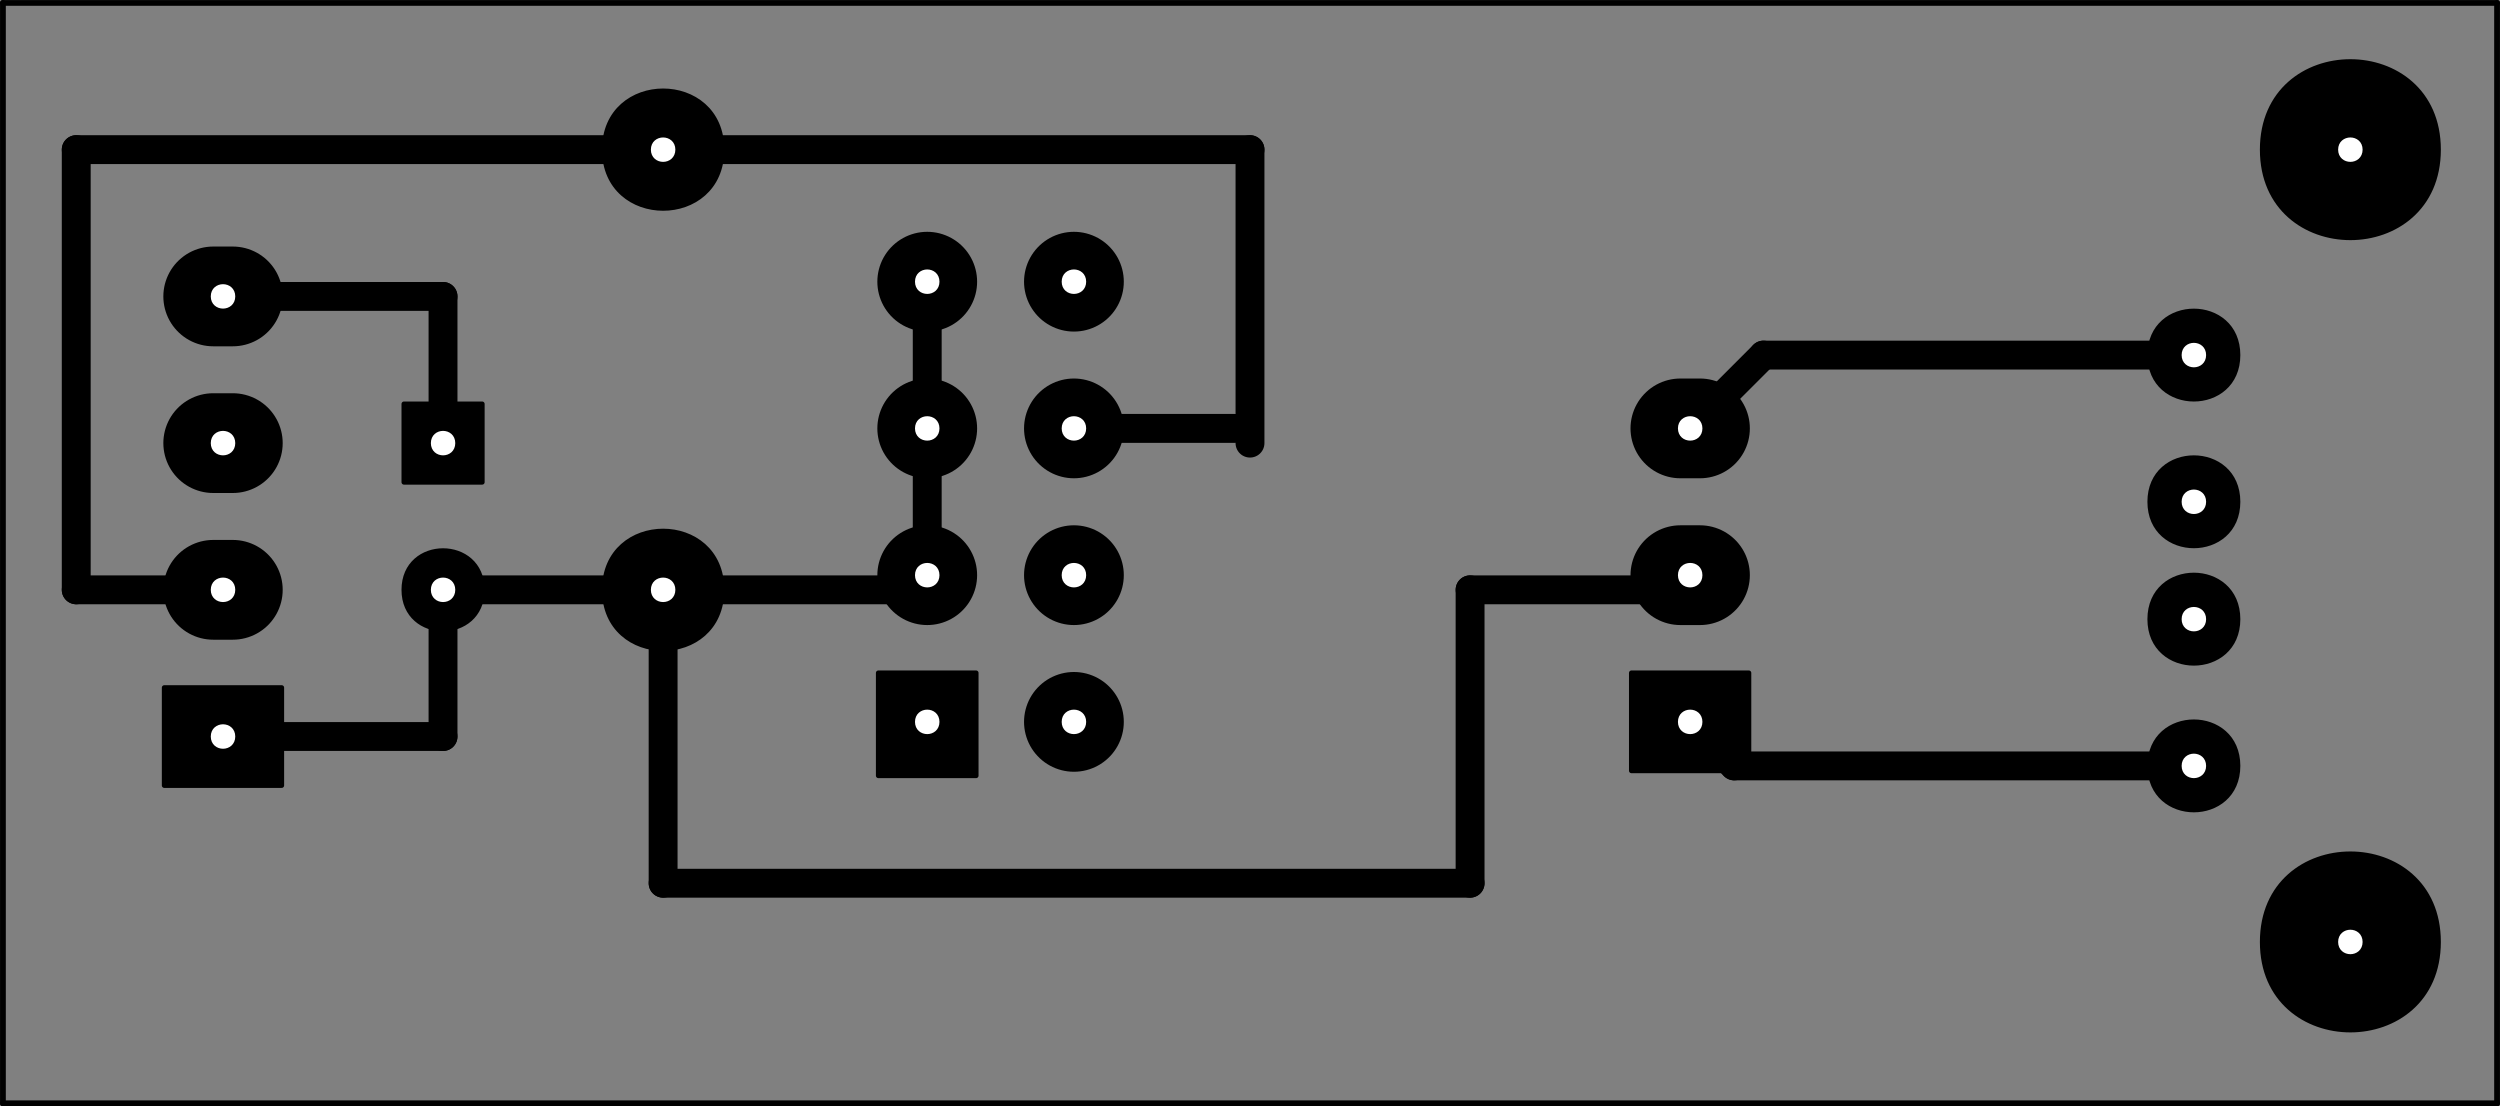 <?xml version="1.0" encoding="UTF-8" standalone="no"?>
<svg
   xmlns:dc="http://purl.org/dc/elements/1.1/"
   xmlns:cc="http://creativecommons.org/ns#"
   xmlns:rdf="http://www.w3.org/1999/02/22-rdf-syntax-ns#"
   xmlns:svg="http://www.w3.org/2000/svg"
   xmlns="http://www.w3.org/2000/svg"
   xmlns:sodipodi="http://sodipodi.sourceforge.net/DTD/sodipodi-0.dtd"
   xmlns:inkscape="http://www.inkscape.org/namespaces/inkscape"
   width="122.686pt"
   height="54.288pt"
   viewBox="0 0 122.686 54.288"
   version="1.2"
   id="svg4345"
   inkscape:version="0.91 r13725"
   sodipodi:docname="typon.svg"
   inkscape:export-filename="/home/sanpi/projects/domotique/sensor/doc/typon.png"
   inkscape:export-xdpi="10"
   inkscape:export-ydpi="10">
  <rect x="0" y="0" width="122.686" height="54.288" fill="#808080" stroke="none"/>
  <defs
     id="defs4512" />
  <sodipodi:namedview
     pagecolor="#ffffff"
     bordercolor="#666666"
     borderopacity="1"
     objecttolerance="10"
     gridtolerance="10"
     guidetolerance="10"
     inkscape:pageopacity="0"
     inkscape:pageshadow="2"
     inkscape:window-width="1676"
     inkscape:window-height="975"
     id="namedview4510"
     showgrid="false"
     fit-margin-top="0"
     fit-margin-left="0"
     fit-margin-right="0"
     fit-margin-bottom="0"
     inkscape:zoom="1.0750774"
     inkscape:cx="202.29553"
     inkscape:cy="-239.53012"
     inkscape:window-x="0"
     inkscape:window-y="54"
     inkscape:window-maximized="0"
     inkscape:current-layer="svg4345" />
  <g
     id="surface2777"
     transform="matrix(0,-1,1,0,-183.427,190.945)">
    <path
       style="fill:none;stroke:#000000;stroke-width:1.181;stroke-linecap:round;stroke-linejoin:round;stroke-miterlimit:10;stroke-opacity:1"
       d="m 2742.998,795.003 0,-225"
       transform="matrix(0,-0.24,0.24,0,0,841.89)"
       id="path4348"
       inkscape:connector-curvature="0" />
    <path
       style="fill:none;stroke:#000000;stroke-width:1.181;stroke-linecap:round;stroke-linejoin:round;stroke-miterlimit:10;stroke-opacity:1"
       d="m 2233.004,795.003 509.993,0"
       transform="matrix(0,-0.24,0.24,0,0,841.89)"
       id="path4350"
       inkscape:connector-curvature="0" />
    <path
       style="fill:none;stroke:#000000;stroke-width:1.181;stroke-linecap:round;stroke-linejoin:round;stroke-miterlimit:10;stroke-opacity:1"
       d="m 2233.004,570.003 0,225"
       transform="matrix(0,-0.24,0.24,0,0,841.89)"
       id="path4352"
       inkscape:connector-curvature="0" />
    <path
       style="fill:none;stroke:#000000;stroke-width:1.181;stroke-linecap:round;stroke-linejoin:round;stroke-miterlimit:10;stroke-opacity:1"
       d="m 2742.998,570.003 -509.993,0"
       transform="matrix(0,-0.24,0.24,0,0,841.89)"
       id="path4354"
       inkscape:connector-curvature="0" />
    <path
       style="fill:none;stroke:#000000;stroke-width:5.906;stroke-linecap:round;stroke-linejoin:round;stroke-miterlimit:10;stroke-opacity:1"
       d="m 2653.008,734.993 0,-29.997"
       transform="matrix(0,-0.24,0.24,0,0,841.89)"
       id="path4356"
       inkscape:connector-curvature="0" />
    <path
       style="fill:none;stroke:#000000;stroke-width:5.906;stroke-linecap:round;stroke-linejoin:round;stroke-miterlimit:10;stroke-opacity:1"
       d="m 2697.994,734.993 -44.987,0"
       transform="matrix(0,-0.24,0.24,0,0,841.89)"
       id="path4358"
       inkscape:connector-curvature="0" />
    <path
       style="fill:none;stroke:#000000;stroke-width:5.906;stroke-linecap:round;stroke-linejoin:round;stroke-miterlimit:10;stroke-opacity:1"
       d="m 2699.996,734.993 -2.002,0"
       transform="matrix(0,-0.24,0.24,0,0,841.89)"
       id="path4360"
       inkscape:connector-curvature="0" />
    <path
       style="fill:none;stroke:#000000;stroke-width:5.906;stroke-linecap:round;stroke-linejoin:round;stroke-miterlimit:10;stroke-opacity:1"
       d="m 2294.007,638.997 94.987,0"
       transform="matrix(0,-0.24,0.24,0,0,841.89)"
       id="path4362"
       inkscape:connector-curvature="0" />
    <path
       style="fill:none;stroke:#000000;stroke-width:5.906;stroke-linecap:round;stroke-linejoin:round;stroke-miterlimit:10;stroke-opacity:1"
       d="m 2388.994,638.997 9.001,9.001"
       transform="matrix(0,-0.24,0.24,0,0,841.89)"
       id="path4364"
       inkscape:connector-curvature="0" />
    <path
       style="fill:none;stroke:#000000;stroke-width:5.906;stroke-linecap:round;stroke-linejoin:round;stroke-miterlimit:10;stroke-opacity:1"
       d="m 2608.004,615.007 0,59.993"
       transform="matrix(0,-0.24,0.24,0,0,841.89)"
       id="path4366"
       inkscape:connector-curvature="0" />
    <path
       style="fill:none;stroke:#000000;stroke-width:5.906;stroke-linecap:round;stroke-linejoin:round;stroke-miterlimit:10;stroke-opacity:1"
       d="m 2442.998,615.007 165.006,0"
       transform="matrix(0,-0.24,0.24,0,0,841.89)"
       id="path4368"
       inkscape:connector-curvature="0" />
    <path
       style="fill:none;stroke:#000000;stroke-width:5.906;stroke-linecap:round;stroke-linejoin:round;stroke-miterlimit:10;stroke-opacity:1"
       d="m 2442.998,675 0,-59.993"
       transform="matrix(0,-0.24,0.24,0,0,841.89)"
       id="path4370"
       inkscape:connector-curvature="0" />
    <path
       style="fill:none;stroke:#000000;stroke-width:5.906;stroke-linecap:round;stroke-linejoin:round;stroke-miterlimit:10;stroke-opacity:1"
       d="m 2403.008,675 39.99,0"
       transform="matrix(0,-0.24,0.24,0,0,841.89)"
       id="path4372"
       inkscape:connector-curvature="0" />
    <path
       style="fill:none;stroke:#000000;stroke-width:5.906;stroke-linecap:round;stroke-linejoin:round;stroke-miterlimit:10;stroke-opacity:1"
       d="m 2397.994,677.995 2.002,0"
       transform="matrix(0,-0.24,0.24,0,0,841.89)"
       id="path4374"
       inkscape:connector-curvature="0" />
    <path
       style="fill:none;stroke:#000000;stroke-width:5.906;stroke-linecap:round;stroke-linejoin:round;stroke-miterlimit:10;stroke-opacity:1"
       d="M 2399.996,677.995 2403.008,675"
       transform="matrix(0,-0.24,0.24,0,0,841.89)"
       id="path4376"
       inkscape:connector-curvature="0" />
    <path
       style="fill:none;stroke:#000000;stroke-width:5.906;stroke-linecap:round;stroke-linejoin:round;stroke-miterlimit:10;stroke-opacity:1"
       d="m 2653.008,645.003 44.987,0"
       transform="matrix(0,-0.24,0.24,0,0,841.89)"
       id="path4378"
       inkscape:connector-curvature="0" />
    <path
       style="fill:none;stroke:#000000;stroke-width:5.906;stroke-linecap:round;stroke-linejoin:round;stroke-miterlimit:10;stroke-opacity:1"
       d="m 2653.008,675 0,-29.997"
       transform="matrix(0,-0.24,0.24,0,0,841.89)"
       id="path4380"
       inkscape:connector-curvature="0" />
    <path
       style="fill:none;stroke:#000000;stroke-width:5.906;stroke-linecap:round;stroke-linejoin:round;stroke-miterlimit:10;stroke-opacity:1"
       d="m 2554,708.008 0,29.997"
       transform="matrix(0,-0.24,0.24,0,0,841.89)"
       id="path4382"
       inkscape:connector-curvature="0" />
    <path
       style="fill:none;stroke:#000000;stroke-width:5.906;stroke-linecap:round;stroke-linejoin:round;stroke-miterlimit:10;stroke-opacity:1"
       d="m 2554,677.995 0,30.013"
       transform="matrix(0,-0.24,0.24,0,0,841.89)"
       id="path4384"
       inkscape:connector-curvature="0" />
    <path
       style="fill:none;stroke:#000000;stroke-width:5.906;stroke-linecap:round;stroke-linejoin:round;stroke-miterlimit:10;stroke-opacity:1"
       d="m 2608.004,675 -52.002,0"
       transform="matrix(0,-0.24,0.24,0,0,841.89)"
       id="path4386"
       inkscape:connector-curvature="0" />
    <path
       style="fill:none;stroke:#000000;stroke-width:5.906;stroke-linecap:round;stroke-linejoin:round;stroke-miterlimit:10;stroke-opacity:1"
       d="m 2556.002,675 -2.002,2.995"
       transform="matrix(0,-0.24,0.24,0,0,841.89)"
       id="path4388"
       inkscape:connector-curvature="0" />
    <path
       style="fill:none;stroke:#000000;stroke-width:5.906;stroke-linecap:round;stroke-linejoin:round;stroke-miterlimit:10;stroke-opacity:1"
       d="m 2653.008,675 -45.003,0"
       transform="matrix(0,-0.24,0.24,0,0,841.89)"
       id="path4390"
       inkscape:connector-curvature="0" />
    <path
       style="fill:none;stroke:#000000;stroke-width:5.906;stroke-linecap:round;stroke-linejoin:round;stroke-miterlimit:10;stroke-opacity:1"
       d="m 2608.004,675 0,0"
       transform="matrix(0,-0.24,0.24,0,0,841.89)"
       id="path4392"
       inkscape:connector-curvature="0" />
    <path
       style="fill:none;stroke:#000000;stroke-width:5.906;stroke-linecap:round;stroke-linejoin:round;stroke-miterlimit:10;stroke-opacity:1"
       d="m 2294.007,722.998 88.997,0"
       transform="matrix(0,-0.24,0.24,0,0,841.89)"
       id="path4394"
       inkscape:connector-curvature="0" />
    <path
       style="fill:none;stroke:#000000;stroke-width:5.906;stroke-linecap:round;stroke-linejoin:round;stroke-miterlimit:10;stroke-opacity:1"
       d="m 2383.004,722.998 14.99,-14.99"
       transform="matrix(0,-0.24,0.24,0,0,841.89)"
       id="path4396"
       inkscape:connector-curvature="0" />
    <path
       style="fill:none;stroke:#000000;stroke-width:5.906;stroke-linecap:round;stroke-linejoin:round;stroke-miterlimit:10;stroke-opacity:1"
       d="m 2728.008,675 -30.013,0"
       transform="matrix(0,-0.24,0.24,0,0,841.89)"
       id="path4398"
       inkscape:connector-curvature="0" />
    <path
       style="fill:none;stroke:#000000;stroke-width:5.906;stroke-linecap:round;stroke-linejoin:round;stroke-miterlimit:10;stroke-opacity:1"
       d="m 2728.008,765.007 0,-90.007"
       transform="matrix(0,-0.24,0.24,0,0,841.89)"
       id="path4400"
       inkscape:connector-curvature="0" />
    <path
       style="fill:none;stroke:#000000;stroke-width:5.906;stroke-linecap:round;stroke-linejoin:round;stroke-miterlimit:10;stroke-opacity:1"
       d="m 2608.004,765.007 120.003,0"
       transform="matrix(0,-0.24,0.24,0,0,841.89)"
       id="path4402"
       inkscape:connector-curvature="0" />
    <path
       style="fill:none;stroke:#000000;stroke-width:5.906;stroke-linecap:round;stroke-linejoin:round;stroke-miterlimit:10;stroke-opacity:1"
       d="m 2490.996,708.008 33.008,0"
       transform="matrix(0,-0.24,0.24,0,0,841.89)"
       id="path4404"
       inkscape:connector-curvature="0" />
    <path
       style="fill:none;stroke:#000000;stroke-width:5.906;stroke-linecap:round;stroke-linejoin:round;stroke-miterlimit:10;stroke-opacity:1"
       d="m 2488.001,765.007 0,-60.01"
       transform="matrix(0,-0.24,0.24,0,0,841.89)"
       id="path4406"
       inkscape:connector-curvature="0" />
    <path
       style="fill:none;stroke:#000000;stroke-width:5.906;stroke-linecap:round;stroke-linejoin:round;stroke-miterlimit:10;stroke-opacity:1"
       d="m 2608.004,765.007 -120.003,0"
       transform="matrix(0,-0.24,0.24,0,0,841.89)"
       id="path4408"
       inkscape:connector-curvature="0" />
    <path
       style="fill:#000000;fill-opacity:1;fill-rule:evenodd;stroke:#000000;stroke-width:1;stroke-linecap:round;stroke-linejoin:round;stroke-miterlimit:10;stroke-opacity:1"
       d="m 2563.994,658.008 0,-21.012 -19.987,0 0,21.012 z m 0,0"
       transform="matrix(0,-0.24,0.24,0,0,841.89)"
       id="path4410"
       inkscape:connector-curvature="0" />
    <path
       style="fill:#ffffff;fill-opacity:1;fill-rule:nonzero;stroke:#ffffff;stroke-width:1;stroke-linecap:round;stroke-linejoin:round;stroke-miterlimit:10;stroke-opacity:1"
       d="m 2.002,-0.002 c 0,2.669 -4.004,2.669 -4.004,0 0,-2.669 4.004,-2.669 4.004,0"
       transform="matrix(0,-0.24,0.24,0,155.52,228.93)"
       id="path4412"
       inkscape:connector-curvature="0" />
    <path
       style="fill:none;stroke:#000000;stroke-width:20.4;stroke-linecap:round;stroke-linejoin:round;stroke-miterlimit:10;stroke-opacity:1"
       d="m 2524.004,647.998 0,0"
       transform="matrix(0,-0.24,0.24,0,0,841.89)"
       id="path4414"
       inkscape:connector-curvature="0" />
    <path
       style="fill:#ffffff;fill-opacity:1;fill-rule:nonzero;stroke:#ffffff;stroke-width:1;stroke-linecap:round;stroke-linejoin:round;stroke-miterlimit:10;stroke-opacity:1"
       d="m 2.006,-0.002 c 0,2.669 -4.004,2.669 -4.004,0 0,-2.669 4.004,-2.669 4.004,0"
       transform="matrix(0,-0.24,0.24,0,155.52,236.13)"
       id="path4416"
       inkscape:connector-curvature="0" />
    <path
       style="fill:none;stroke:#000000;stroke-width:20.4;stroke-linecap:round;stroke-linejoin:round;stroke-miterlimit:10;stroke-opacity:1"
       d="m 2554,677.995 0,0"
       transform="matrix(0,-0.24,0.24,0,0,841.89)"
       id="path4418"
       inkscape:connector-curvature="0" />
    <path
       style="fill:#ffffff;fill-opacity:1;fill-rule:nonzero;stroke:#ffffff;stroke-width:1;stroke-linecap:round;stroke-linejoin:round;stroke-miterlimit:10;stroke-opacity:1"
       d="m 2.002,-0.005 c 0,2.669 -4.004,2.669 -4.004,0 0,-2.669 4.004,-2.669 4.004,0"
       transform="matrix(0,-0.24,0.24,0,162.72,228.93)"
       id="path4420"
       inkscape:connector-curvature="0" />
    <path
       style="fill:none;stroke:#000000;stroke-width:20.4;stroke-linecap:round;stroke-linejoin:round;stroke-miterlimit:10;stroke-opacity:1"
       d="m 2524.004,677.995 0,0"
       transform="matrix(0,-0.24,0.24,0,0,841.89)"
       id="path4422"
       inkscape:connector-curvature="0" />
    <path
       style="fill:#ffffff;fill-opacity:1;fill-rule:nonzero;stroke:#ffffff;stroke-width:1;stroke-linecap:round;stroke-linejoin:round;stroke-miterlimit:10;stroke-opacity:1"
       d="m 2.006,-0.005 c 0,2.669 -4.004,2.669 -4.004,0 0,-2.669 4.004,-2.669 4.004,0"
       transform="matrix(0,-0.24,0.24,0,162.72,236.13)"
       id="path4424"
       inkscape:connector-curvature="0" />
    <path
       style="fill:none;stroke:#000000;stroke-width:20.4;stroke-linecap:round;stroke-linejoin:round;stroke-miterlimit:10;stroke-opacity:1"
       d="m 2554,708.008 0,0"
       transform="matrix(0,-0.24,0.24,0,0,841.89)"
       id="path4426"
       inkscape:connector-curvature="0" />
    <path
       style="fill:#ffffff;fill-opacity:1;fill-rule:nonzero;stroke:#ffffff;stroke-width:1;stroke-linecap:round;stroke-linejoin:round;stroke-miterlimit:10;stroke-opacity:1"
       d="m 2.002,0.008 c 0,2.653 -4.004,2.653 -4.004,0 0,-2.669 4.004,-2.669 4.004,0"
       transform="matrix(0,-0.24,0.24,0,169.92,228.93)"
       id="path4428"
       inkscape:connector-curvature="0" />
    <path
       style="fill:none;stroke:#000000;stroke-width:20.4;stroke-linecap:round;stroke-linejoin:round;stroke-miterlimit:10;stroke-opacity:1"
       d="m 2524.004,708.008 0,0"
       transform="matrix(0,-0.24,0.24,0,0,841.89)"
       id="path4430"
       inkscape:connector-curvature="0" />
    <path
       style="fill:#ffffff;fill-opacity:1;fill-rule:nonzero;stroke:#ffffff;stroke-width:1;stroke-linecap:round;stroke-linejoin:round;stroke-miterlimit:10;stroke-opacity:1"
       d="m 2.006,0.008 c 0,2.653 -4.004,2.653 -4.004,0 0,-2.669 4.004,-2.669 4.004,0"
       transform="matrix(0,-0.24,0.24,0,169.92,236.13)"
       id="path4432"
       inkscape:connector-curvature="0" />
    <path
       style="fill:none;stroke:#000000;stroke-width:20.4;stroke-linecap:round;stroke-linejoin:round;stroke-miterlimit:10;stroke-opacity:1"
       d="m 2554,738.005 0,0"
       transform="matrix(0,-0.24,0.24,0,0,841.89)"
       id="path4434"
       inkscape:connector-curvature="0" />
    <path
       style="fill:#ffffff;fill-opacity:1;fill-rule:nonzero;stroke:#ffffff;stroke-width:1;stroke-linecap:round;stroke-linejoin:round;stroke-miterlimit:10;stroke-opacity:1"
       d="m 2.002,0.005 c 0,2.669 -4.004,2.669 -4.004,0 0,-2.669 4.004,-2.669 4.004,0"
       transform="matrix(0,-0.24,0.24,0,177.12,228.93)"
       id="path4436"
       inkscape:connector-curvature="0" />
    <path
       style="fill:none;stroke:#000000;stroke-width:20.4;stroke-linecap:round;stroke-linejoin:round;stroke-miterlimit:10;stroke-opacity:1"
       d="m 2524.004,738.005 0,0"
       transform="matrix(0,-0.24,0.24,0,0,841.89)"
       id="path4438"
       inkscape:connector-curvature="0" />
    <path
       style="fill:#ffffff;fill-opacity:1;fill-rule:nonzero;stroke:#ffffff;stroke-width:1;stroke-linecap:round;stroke-linejoin:round;stroke-miterlimit:10;stroke-opacity:1"
       d="m 2.006,0.005 c 0,2.669 -4.004,2.669 -4.004,0 0,-2.669 4.004,-2.669 4.004,0"
       transform="matrix(0,-0.24,0.24,0,177.12,236.13)"
       id="path4440"
       inkscape:connector-curvature="0" />
    <path
       style="fill:#000000;fill-opacity:1;fill-rule:evenodd;stroke:#000000;stroke-width:1;stroke-linecap:round;stroke-linejoin:round;stroke-miterlimit:10;stroke-opacity:1"
       d="m 2710.006,654.997 0,-20.003 -24.007,0 0,20.003 z m 0,0"
       transform="matrix(0,-0.24,0.24,0,0,841.89)"
       id="path4442"
       inkscape:connector-curvature="0" />
    <path
       style="fill:#ffffff;fill-opacity:1;fill-rule:nonzero;stroke:#ffffff;stroke-width:1;stroke-linecap:round;stroke-linejoin:round;stroke-miterlimit:10;stroke-opacity:1"
       d="m 1.996,0.003 c 0,2.669 -4.004,2.669 -4.004,0 0,-2.669 4.004,-2.669 4.004,0"
       transform="matrix(0,-0.24,0.24,0,154.8,194.37)"
       id="path4444"
       inkscape:connector-curvature="0" />
    <path
       style="fill:none;stroke:#000000;stroke-width:20.4;stroke-linecap:round;stroke-linejoin:round;stroke-miterlimit:10;stroke-opacity:1"
       d="m 2699.996,675 -4.004,0"
       transform="matrix(0,-0.24,0.24,0,0,841.89)"
       id="path4446"
       inkscape:connector-curvature="0" />
    <path
       style="fill:#ffffff;fill-opacity:1;fill-rule:nonzero;stroke:#ffffff;stroke-width:1;stroke-linecap:round;stroke-linejoin:round;stroke-miterlimit:10;stroke-opacity:1"
       d="m 1.996,0 c 0,2.669 -4.004,2.669 -4.004,0 0,-2.669 4.004,-2.669 4.004,0"
       transform="matrix(0,-0.24,0.24,0,162,194.37)"
       id="path4448"
       inkscape:connector-curvature="0" />
    <path
       style="fill:none;stroke:#000000;stroke-width:20.4;stroke-linecap:round;stroke-linejoin:round;stroke-miterlimit:10;stroke-opacity:1"
       d="m 2699.996,704.997 -4.004,0"
       transform="matrix(0,-0.24,0.24,0,0,841.89)"
       id="path4450"
       inkscape:connector-curvature="0" />
    <path
       style="fill:#ffffff;fill-opacity:1;fill-rule:nonzero;stroke:#ffffff;stroke-width:1;stroke-linecap:round;stroke-linejoin:round;stroke-miterlimit:10;stroke-opacity:1"
       d="m 1.996,-0.003 c 0,2.669 -4.004,2.669 -4.004,0 0,-2.669 4.004,-2.669 4.004,0"
       transform="matrix(0,-0.24,0.24,0,169.2,194.37)"
       id="path4452"
       inkscape:connector-curvature="0" />
    <path
       style="fill:none;stroke:#000000;stroke-width:20.4;stroke-linecap:round;stroke-linejoin:round;stroke-miterlimit:10;stroke-opacity:1"
       d="m 2699.996,734.993 -4.004,0"
       transform="matrix(0,-0.24,0.24,0,0,841.89)"
       id="path4454"
       inkscape:connector-curvature="0" />
    <path
       style="fill:#ffffff;fill-opacity:1;fill-rule:nonzero;stroke:#ffffff;stroke-width:1;stroke-linecap:round;stroke-linejoin:round;stroke-miterlimit:10;stroke-opacity:1"
       d="m 1.996,-0.007 c 0,2.669 -4.004,2.669 -4.004,0 0,-2.653 4.004,-2.653 4.004,0"
       transform="matrix(0,-0.24,0.24,0,176.4,194.37)"
       id="path4456"
       inkscape:connector-curvature="0" />
    <path
       style="fill:#000000;fill-opacity:1;fill-rule:evenodd;stroke:#000000;stroke-width:1;stroke-linecap:round;stroke-linejoin:round;stroke-miterlimit:10;stroke-opacity:1"
       d="m 2645,713.005 15.999,0 0,-15.999 -15.999,0 z m 0,0"
       transform="matrix(0,-0.24,0.24,0,0,841.89)"
       id="path4458"
       inkscape:connector-curvature="0" />
    <path
       style="fill:#ffffff;fill-opacity:1;fill-rule:nonzero;stroke:#ffffff;stroke-width:1;stroke-linecap:round;stroke-linejoin:round;stroke-miterlimit:10;stroke-opacity:1"
       d="m 1.993,-0.003 c 0,2.669 -3.988,2.669 -3.988,0 0,-2.669 3.988,-2.669 3.988,0"
       transform="matrix(0,-0.24,0.24,0,169.2,205.17)"
       id="path4460"
       inkscape:connector-curvature="0" />
    <path
       style="fill:#000000;fill-opacity:1;fill-rule:nonzero;stroke:#000000;stroke-width:1;stroke-linecap:round;stroke-linejoin:round;stroke-miterlimit:10;stroke-opacity:1"
       d="m 7.999,0 c 0,10.661 -15.999,10.661 -15.999,0 0,-10.661 15.999,-10.661 15.999,0"
       transform="matrix(0,-0.24,0.24,0,162,205.17)"
       id="path4462"
       inkscape:connector-curvature="0" />
    <path
       style="fill:#ffffff;fill-opacity:1;fill-rule:nonzero;stroke:#ffffff;stroke-width:1;stroke-linecap:round;stroke-linejoin:round;stroke-miterlimit:10;stroke-opacity:1"
       d="m 1.993,0 c 0,2.669 -3.988,2.669 -3.988,0 0,-2.669 3.988,-2.669 3.988,0"
       transform="matrix(0,-0.24,0.24,0,162,205.17)"
       id="path4464"
       inkscape:connector-curvature="0" />
    <path
       style="fill:#000000;fill-opacity:1;fill-rule:nonzero;stroke:#000000;stroke-width:1;stroke-linecap:round;stroke-linejoin:round;stroke-miterlimit:10;stroke-opacity:1"
       d="m 9,-0.003 c 0,11.995 -18.001,11.995 -18.001,0 0,-11.995 18.001,-11.995 18.001,0"
       transform="matrix(0,-0.24,0.24,0,153.36,291.09)"
       id="path4466"
       inkscape:connector-curvature="0" />
    <path
       style="fill:#ffffff;fill-opacity:1;fill-rule:nonzero;stroke:#ffffff;stroke-width:1;stroke-linecap:round;stroke-linejoin:round;stroke-miterlimit:10;stroke-opacity:1"
       d="m 2.002,-0.003 c 0,2.669 -4.004,2.669 -4.004,0 0,-2.669 4.004,-2.669 4.004,0"
       transform="matrix(0,-0.24,0.24,0,153.36,291.09)"
       id="path4468"
       inkscape:connector-curvature="0" />
    <path
       style="fill:#000000;fill-opacity:1;fill-rule:nonzero;stroke:#000000;stroke-width:1;stroke-linecap:round;stroke-linejoin:round;stroke-miterlimit:10;stroke-opacity:1"
       d="m 9,-0.006 c 0,12.012 -18.001,12.012 -18.001,0 0,-11.995 18.001,-11.995 18.001,0"
       transform="matrix(0,-0.24,0.24,0,160.56,291.09)"
       id="path4470"
       inkscape:connector-curvature="0" />
    <path
       style="fill:#ffffff;fill-opacity:1;fill-rule:nonzero;stroke:#ffffff;stroke-width:1;stroke-linecap:round;stroke-linejoin:round;stroke-miterlimit:10;stroke-opacity:1"
       d="m 2.002,-0.006 c 0,2.669 -4.004,2.669 -4.004,0 0,-2.653 4.004,-2.653 4.004,0"
       transform="matrix(0,-0.24,0.24,0,160.56,291.09)"
       id="path4472"
       inkscape:connector-curvature="0" />
    <path
       style="fill:#000000;fill-opacity:1;fill-rule:nonzero;stroke:#000000;stroke-width:1;stroke-linecap:round;stroke-linejoin:round;stroke-miterlimit:10;stroke-opacity:1"
       d="m 9,0.001 c 0,11.995 -18.001,11.995 -18.001,0 0,-11.995 18.001,-11.995 18.001,0"
       transform="matrix(0,-0.24,0.24,0,166.32,291.09)"
       id="path4474"
       inkscape:connector-curvature="0" />
    <path
       style="fill:#ffffff;fill-opacity:1;fill-rule:nonzero;stroke:#ffffff;stroke-width:1;stroke-linecap:round;stroke-linejoin:round;stroke-miterlimit:10;stroke-opacity:1"
       d="m 2.002,0.001 c 0,2.669 -4.004,2.669 -4.004,0 0,-2.669 4.004,-2.669 4.004,0"
       transform="matrix(0,-0.24,0.24,0,166.32,291.09)"
       id="path4476"
       inkscape:connector-curvature="0" />
    <path
       style="fill:#000000;fill-opacity:1;fill-rule:nonzero;stroke:#000000;stroke-width:1;stroke-linecap:round;stroke-linejoin:round;stroke-miterlimit:10;stroke-opacity:1"
       d="m 9,-0.002 c 0,11.995 -18.001,11.995 -18.001,0 0,-11.995 18.001,-11.995 18.001,0"
       transform="matrix(0,-0.24,0.24,0,173.52,291.09)"
       id="path4478"
       inkscape:connector-curvature="0" />
    <path
       style="fill:#ffffff;fill-opacity:1;fill-rule:nonzero;stroke:#ffffff;stroke-width:1;stroke-linecap:round;stroke-linejoin:round;stroke-miterlimit:10;stroke-opacity:1"
       d="m 2.002,-0.002 c 0,2.669 -4.004,2.669 -4.004,0 0,-2.669 4.004,-2.669 4.004,0"
       transform="matrix(0,-0.24,0.24,0,173.52,291.09)"
       id="path4480"
       inkscape:connector-curvature="0" />
    <path
       style="fill:#000000;fill-opacity:1;fill-rule:nonzero;stroke:#000000;stroke-width:1;stroke-linecap:round;stroke-linejoin:round;stroke-miterlimit:10;stroke-opacity:1"
       d="m 18.002,-0.005 c 0,24.007 -36.003,24.007 -36.003,0 0,-23.991 36.003,-23.991 36.003,0"
       transform="matrix(0,-0.24,0.24,0,144.72,298.77)"
       id="path4482"
       inkscape:connector-curvature="0" />
    <path
       style="fill:#ffffff;fill-opacity:1;fill-rule:nonzero;stroke:#ffffff;stroke-width:1;stroke-linecap:round;stroke-linejoin:round;stroke-miterlimit:10;stroke-opacity:1"
       d="m 2.003,-0.005 c 0,2.669 -4.004,2.669 -4.004,0 0,-2.669 4.004,-2.669 4.004,0"
       transform="matrix(0,-0.24,0.24,0,144.72,298.77)"
       id="path4484"
       inkscape:connector-curvature="0" />
    <path
       style="fill:#000000;fill-opacity:1;fill-rule:nonzero;stroke:#000000;stroke-width:1;stroke-linecap:round;stroke-linejoin:round;stroke-miterlimit:10;stroke-opacity:1"
       d="m 18.002,0.007 c 0,23.991 -36.003,23.991 -36.003,0 0,-24.007 36.003,-24.007 36.003,0"
       transform="matrix(0,-0.24,0.24,0,183.6,298.77)"
       id="path4486"
       inkscape:connector-curvature="0" />
    <path
       style="fill:#ffffff;fill-opacity:1;fill-rule:nonzero;stroke:#ffffff;stroke-width:1;stroke-linecap:round;stroke-linejoin:round;stroke-miterlimit:10;stroke-opacity:1"
       d="m 2.003,0.007 c 0,2.653 -4.004,2.653 -4.004,0 0,-2.669 4.004,-2.669 4.004,0"
       transform="matrix(0,-0.24,0.24,0,183.6,298.77)"
       id="path4488"
       inkscape:connector-curvature="0" />
    <path
       style="fill:#000000;fill-opacity:1;fill-rule:evenodd;stroke:#000000;stroke-width:1;stroke-linecap:round;stroke-linejoin:round;stroke-miterlimit:10;stroke-opacity:1"
       d="m 2410.006,658.008 0,-20.003 -24.007,0 0,20.003 z m 0,0"
       transform="matrix(0,-0.24,0.24,0,0,841.89)"
       id="path4490"
       inkscape:connector-curvature="0" />
    <path
       style="fill:#ffffff;fill-opacity:1;fill-rule:nonzero;stroke:#ffffff;stroke-width:1;stroke-linecap:round;stroke-linejoin:round;stroke-miterlimit:10;stroke-opacity:1"
       d="m 1.996,-0.002 c 0,2.669 -4.004,2.669 -4.004,0 0,-2.669 4.004,-2.669 4.004,0"
       transform="matrix(0,-0.24,0.24,0,155.52,266.37)"
       id="path4492"
       inkscape:connector-curvature="0" />
    <path
       style="fill:none;stroke:#000000;stroke-width:20.4;stroke-linecap:round;stroke-linejoin:round;stroke-miterlimit:10;stroke-opacity:1"
       d="m 2399.996,677.995 -4.004,0"
       transform="matrix(0,-0.24,0.24,0,0,841.89)"
       id="path4494"
       inkscape:connector-curvature="0" />
    <path
       style="fill:#ffffff;fill-opacity:1;fill-rule:nonzero;stroke:#ffffff;stroke-width:1;stroke-linecap:round;stroke-linejoin:round;stroke-miterlimit:10;stroke-opacity:1"
       d="m 1.996,-0.005 c 0,2.669 -4.004,2.669 -4.004,0 0,-2.669 4.004,-2.669 4.004,0"
       transform="matrix(0,-0.24,0.24,0,162.72,266.37)"
       id="path4496"
       inkscape:connector-curvature="0" />
    <path
       style="fill:none;stroke:#000000;stroke-width:20.4;stroke-linecap:round;stroke-linejoin:round;stroke-miterlimit:10;stroke-opacity:1"
       d="m 2399.996,708.008 -4.004,0"
       transform="matrix(0,-0.24,0.24,0,0,841.89)"
       id="path4498"
       inkscape:connector-curvature="0" />
    <path
       style="fill:#ffffff;fill-opacity:1;fill-rule:nonzero;stroke:#ffffff;stroke-width:1;stroke-linecap:round;stroke-linejoin:round;stroke-miterlimit:10;stroke-opacity:1"
       d="m 1.996,0.008 c 0,2.653 -4.004,2.653 -4.004,0 0,-2.669 4.004,-2.669 4.004,0"
       transform="matrix(0,-0.24,0.24,0,169.92,266.37)"
       id="path4500"
       inkscape:connector-curvature="0" />
    <path
       style="fill:#000000;fill-opacity:1;fill-rule:nonzero;stroke:#000000;stroke-width:1;stroke-linecap:round;stroke-linejoin:round;stroke-miterlimit:10;stroke-opacity:1"
       d="m 12,0.007 c 0,15.999 -24.007,15.999 -24.007,0 0,-15.999 24.007,-15.999 24.007,0"
       transform="matrix(0,-0.24,0.24,0,183.6,215.97)"
       id="path4502"
       inkscape:connector-curvature="0" />
    <path
       style="fill:#ffffff;fill-opacity:1;fill-rule:nonzero;stroke:#ffffff;stroke-width:1;stroke-linecap:round;stroke-linejoin:round;stroke-miterlimit:10;stroke-opacity:1"
       d="m 2.006,0.007 c 0,2.653 -4.004,2.653 -4.004,0 0,-2.669 4.004,-2.669 4.004,0"
       transform="matrix(0,-0.24,0.24,0,183.6,215.97)"
       id="path4504"
       inkscape:connector-curvature="0" />
    <path
       style="fill:#000000;fill-opacity:1;fill-rule:nonzero;stroke:#000000;stroke-width:1;stroke-linecap:round;stroke-linejoin:round;stroke-miterlimit:10;stroke-opacity:1"
       d="m 12,0 c 0,15.999 -24.007,15.999 -24.007,0 0,-15.999 24.007,-15.999 24.007,0"
       transform="matrix(0,-0.24,0.24,0,162,215.97)"
       id="path4506"
       inkscape:connector-curvature="0" />
    <path
       style="fill:#ffffff;fill-opacity:1;fill-rule:nonzero;stroke:#ffffff;stroke-width:1;stroke-linecap:round;stroke-linejoin:round;stroke-miterlimit:10;stroke-opacity:1"
       d="m 2.006,0 c 0,2.669 -4.004,2.669 -4.004,0 0,-2.669 4.004,-2.669 4.004,0"
       transform="matrix(0,-0.24,0.24,0,162,215.97)"
       id="path4508"
       inkscape:connector-curvature="0" />
  </g>
</svg>
